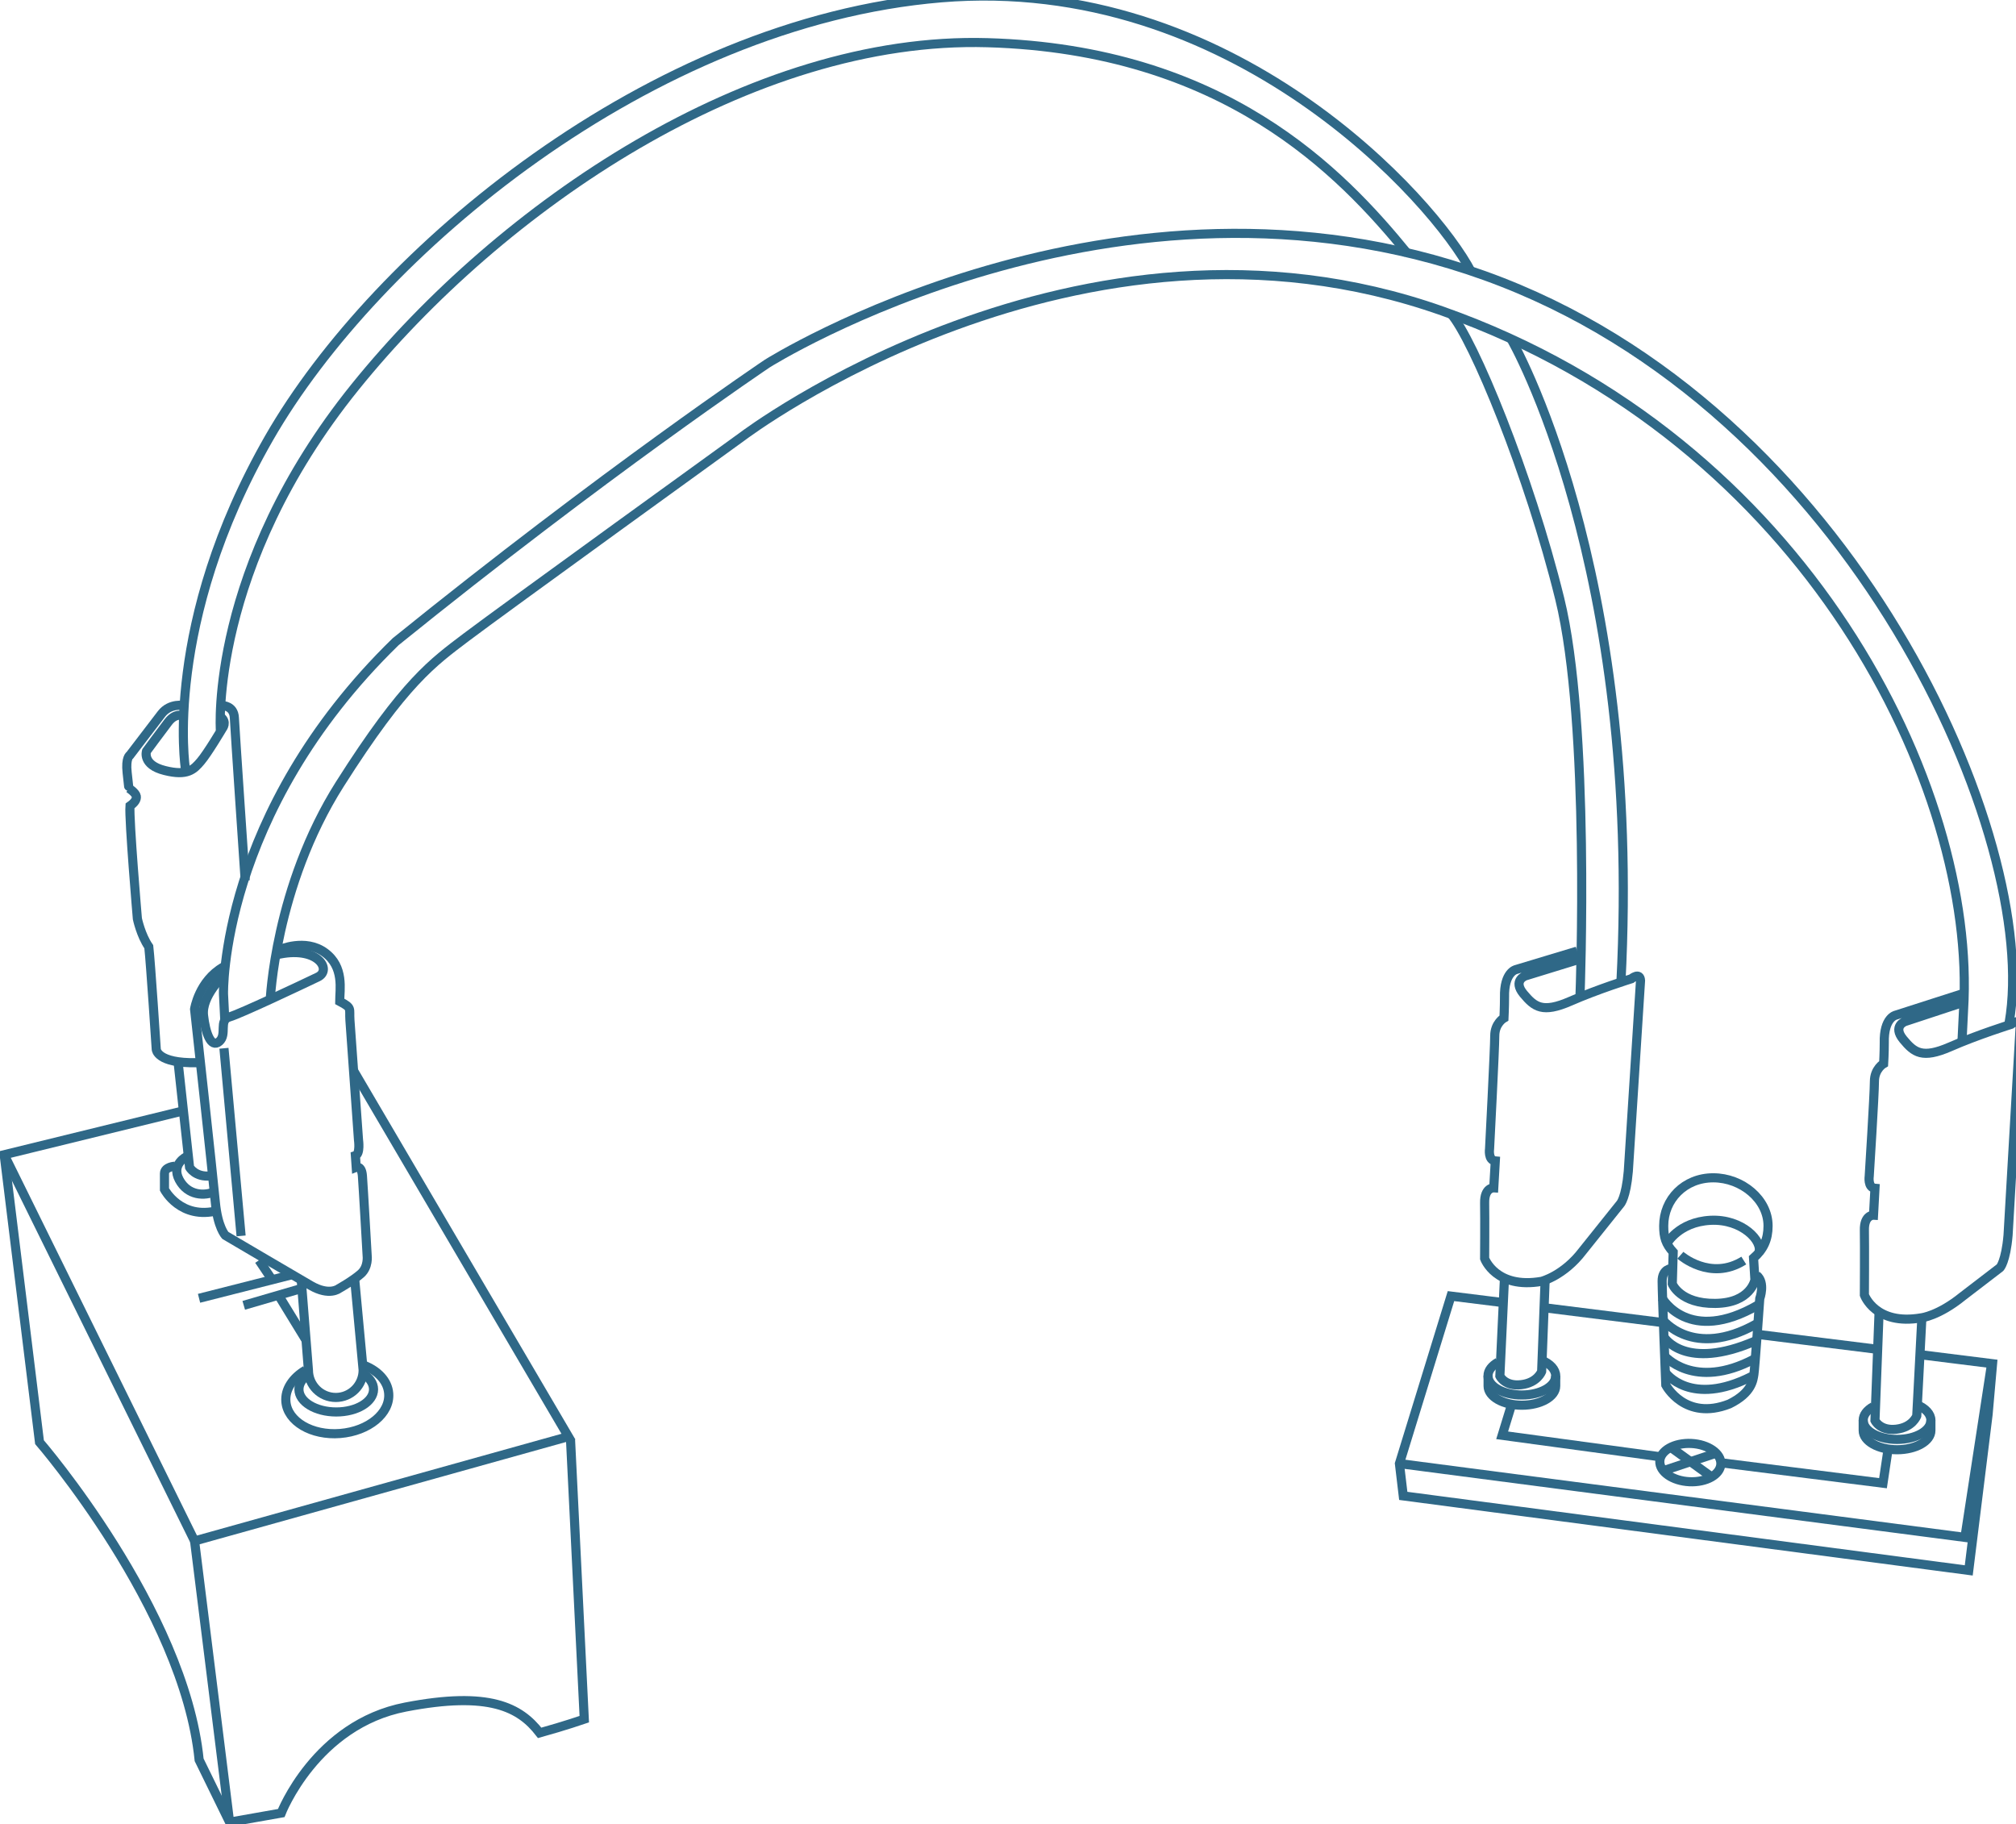 <?xml version="1.0" encoding="UTF-8"?>
<!DOCTYPE svg PUBLIC "-//W3C//DTD SVG 1.1//EN" "http://www.w3.org/Graphics/SVG/1.1/DTD/svg11.dtd">
<svg version="1.1" xmlns="http://www.w3.org/2000/svg" xmlns:xlink="http://www.w3.org/1999/xlink" width="221" height="200"  xml:space="preserve" id="cgDrawnPhysicalCircuit">
    <!-- Generated by PaintCode - http://www.paintcodeapp.com -->
    <path id="cgDrawnPhysicalCircuit-bezier2" stroke="rgb(47, 104, 135)" stroke-width="1" stroke-miterlimit="10" fill="none" d="M 20.34,121.72 L 0.46,126.59 21.33,168.93 62.31,157.49 38.76,117.38" />
    <path id="cgDrawnPhysicalCircuit-bezier3" stroke="rgb(47, 104, 135)" stroke-width="1" stroke-miterlimit="10" fill="none" d="M 0.46,126.59 L 4.33,158.1 C 4.33,158.1 20.17,176.43 21.83,192.93 L 25.17,199.76 30.83,198.76 C 30.83,198.76 34.59,189.04 44.46,187.14 53.65,185.37 56.99,187.17 59.16,189.97 61.87,189.22 64.05,188.47 64.05,188.47 L 62.54,157.78" />
    <path id="cgDrawnPhysicalCircuit-bezier4" stroke="rgb(47, 104, 135)" stroke-width="1" stroke-miterlimit="10" fill="none" d="M 21.33,168.93 L 25.17,199.76" />
    <path id="cgDrawnPhysicalCircuit-bezier5" stroke="rgb(47, 104, 135)" stroke-width="1" stroke-miterlimit="10" fill="none" d="M 19.53,116.5 L 20.78,127.97 C 20.78,127.97 21.4,129.1 23.09,128.91" />
    <path id="cgDrawnPhysicalCircuit-bezier6" stroke="rgb(47, 104, 135)" stroke-width="1" stroke-miterlimit="10" fill="none" d="M 20.47,126.79 C 20.47,126.79 18.72,127.6 19.65,129.34 20.59,131.09 22.44,131.16 23.62,130.6" />
    <path id="cgDrawnPhysicalCircuit-bezier7" stroke="rgb(47, 104, 135)" stroke-width="1" stroke-miterlimit="10" fill="none" d="M 19.16,127.85 C 19.16,127.85 18.03,127.91 18.03,128.66 18.03,129.41 18.03,130.4 18.03,130.4 18.03,130.4 19.78,133.77 23.89,132.71" />
    <path id="cgDrawnPhysicalCircuit-bezier8" stroke="rgb(47, 104, 135)" stroke-width="1" stroke-miterlimit="10" fill="none" d="M 26.72,143.1 L 33.03,141.26" />
    <path id="cgDrawnPhysicalCircuit-bezier9" stroke="rgb(47, 104, 135)" stroke-width="1" stroke-miterlimit="10" fill="none" d="M 30.53,141.99 L 33.51,146.86" />
    <path id="cgDrawnPhysicalCircuit-bezier10" stroke="rgb(47, 104, 135)" stroke-width="1" stroke-miterlimit="10" fill="none" d="M 24.38,77.35 C 24.38,77.35 25.62,77.35 25.69,78.66 25.75,79.97 26.88,96.53 26.88,96.53" />
    <path id="cgDrawnPhysicalCircuit-bezier11" stroke="rgb(47, 104, 135)" stroke-width="1" stroke-miterlimit="10" fill="none" d="M 20.19,77.35 C 20.19,77.35 18.64,77.03 17.69,78.28 L 14.25,82.78 C 14.25,82.78 13.75,83.03 13.94,84.72 14.12,86.41 14.13,86.41 14.13,86.41 14.13,86.41 14.88,86.91 14.94,87.29 15,87.66 14.73,88.01 14.25,88.35 14.13,89.85 15.06,100.72 15.06,100.72 15.06,100.72 15.44,102.54 16.31,103.79 16.5,105.41 17.13,115.04 17.13,115.04 17.13,115.04 17.19,116.59 21.56,116.5" />
    <path id="cgDrawnPhysicalCircuit-bezier12" stroke="rgb(47, 104, 135)" stroke-width="1" stroke-miterlimit="10" fill="none" d="M 20.06,78.47 C 20.06,78.47 19.25,78.1 18.44,79.16 17.63,80.22 16.06,82.35 16.06,82.35 16.06,82.35 15.56,83.85 18.06,84.47 20.56,85.1 21.25,84.35 22,83.47 22.75,82.6 24.38,79.85 24.38,79.85 24.38,79.85 24.94,79.16 24.19,78.6" />
    <path id="cgDrawnPhysicalCircuit-bezier13" stroke="rgb(47, 104, 135)" stroke-width="1" stroke-miterlimit="10" fill="none" d="M 20.32,84.24 C 20.32,84.24 17.83,68.35 29.5,48.01 41.17,27.68 71.25,2.43 103.17,-0.24 135.08,-2.9 157.29,22.06 161.29,29.81" />
    <path id="cgDrawnPhysicalCircuit-bezier14" stroke="rgb(47, 104, 135)" stroke-width="1" stroke-miterlimit="10" fill="none" d="M 24.16,80.05 C 24.16,80.05 22.92,62.26 38.92,42.43 54.92,22.6 82.33,3.93 108.25,4.68 134.17,5.43 146.99,18.83 154.32,27.83" />
    <path id="cgDrawnPhysicalCircuit-bezier15" stroke="rgb(47, 104, 135)" stroke-width="1" stroke-miterlimit="10" fill="none" d="M 28.39,138.16 L 29.88,140.38" />
    <path id="cgDrawnPhysicalCircuit-bezier16" stroke="rgb(47, 104, 135)" stroke-width="1" stroke-miterlimit="10" fill="none" d="M 21.82,142.33 L 32.02,139.74" />
    <path id="cgDrawnPhysicalCircuit-bezier17" stroke="rgb(47, 104, 135)" stroke-width="1" stroke-miterlimit="10" fill="none" d="M 29.62,109.72 C 29.62,109.72 30.12,97.22 37.25,85.97 44.38,74.72 47.5,72.6 51.12,69.85 54.75,67.1 81.38,47.85 81.38,47.85 81.38,47.85 118.12,19.97 158.12,34.1 198.12,48.22 216.75,86.47 215.25,110.72 L 215.08,114.18" />
    <path id="cgDrawnPhysicalCircuit-bezier18" stroke="rgb(47, 104, 135)" stroke-width="1" stroke-miterlimit="10" fill="none" d="M 220.25,112.1 C 223.75,92.1 203.12,44.72 162.75,30.22 122.38,15.72 84.12,39.85 84.12,39.85 84.12,39.85 66.25,51.85 43.37,70.35 24,89.22 24.5,108.97 24.5,108.97 L 24.65,111.98" />
    <path id="cgDrawnPhysicalCircuit-bezier19" stroke="rgb(47, 104, 135)" stroke-width="1" stroke-miterlimit="10" fill="none" d="M 165.66,37.18 C 165.66,37.18 180.05,61.94 177.69,107.72" />
    <path id="cgDrawnPhysicalCircuit-bezier20" stroke="rgb(47, 104, 135)" stroke-width="1" stroke-miterlimit="10" fill="none" d="M 173.21,109.01 C 173.21,109.01 174.34,79.29 170.98,65.63 167.62,51.98 161.5,37.18 159.04,34.38" />
    <path id="cgDrawnPhysicalCircuit-bezier21" stroke="rgb(47, 104, 135)" stroke-width="1" stroke-miterlimit="10" fill="none" d="M 172.89,104.27 L 166.19,106.29 C 166.19,106.29 164.87,106.55 164.93,109.33 164.93,110.4 164.87,111.6 164.87,111.6 164.87,111.6 163.86,112.17 163.86,113.56 163.86,114.95 163.29,125.94 163.29,125.94 163.29,125.94 163.1,127.2 163.92,127.27 L 163.75,130.22 C 163.75,130.22 162.72,130.16 162.75,131.88 162.78,133.6 162.75,137.97 162.75,137.97 162.75,137.97 163.97,141.35 169,140.47 169,140.47 171.44,139.85 173.5,137.13 L 177.63,131.97 C 177.63,131.97 178.25,131.31 178.5,128.41 L 179.84,107.49 C 179.78,106.53 178.83,107.3 178.83,107.3 178.83,107.3 175.16,108.44 172.13,109.77 169.1,111.09 168.22,110.4 167.01,108.95 165.81,107.49 167.2,106.99 167.2,106.99 L 172.95,105.22" />
    <path id="cgDrawnPhysicalCircuit-bezier22" stroke="rgb(47, 104, 135)" stroke-width="1" stroke-miterlimit="10" fill="none" d="M 215.17,108.93 L 207.82,111.29 C 207.82,111.29 206.49,111.55 206.56,114.33 206.56,115.4 206.49,116.6 206.49,116.6 206.49,116.6 205.48,117.17 205.48,118.56 205.48,119.95 204.91,128.94 204.91,128.94 204.91,128.94 204.72,130.2 205.54,130.27 L 205.38,133.22 C 205.38,133.22 204.34,133.16 204.38,134.88 204.41,136.6 204.38,141.97 204.38,141.97 204.38,141.97 205.59,145.35 210.63,144.47 210.63,144.47 212.5,144.26 215.13,142.13 L 219.25,138.97 C 219.25,138.97 219.88,138.31 220.13,135.41 L 221.46,112.49 C 221.41,111.53 220.45,112.3 220.45,112.3 220.45,112.3 216.79,113.44 213.76,114.77 210.72,116.09 209.84,115.4 208.64,113.95 207.44,112.49 208.83,111.99 208.83,111.99 L 215.08,109.93" />
    <path id="cgDrawnPhysicalCircuit-bezier23" stroke="rgb(47, 104, 135)" stroke-width="1" stroke-miterlimit="10" fill="none" d="M 164.92,140.22 L 164.42,150.85 C 164.42,150.85 164.96,152.01 166.75,151.8 168.54,151.6 169,150.35 169,150.35 L 169.38,140.39" />
    <path id="cgDrawnPhysicalCircuit-bezier24" stroke="rgb(47, 104, 135)" stroke-width="1" stroke-miterlimit="10" fill="none" d="M 169.03,149.13 C 169.94,149.51 170.54,150.13 170.54,150.83 170.54,151.99 168.88,152.93 166.83,152.93 164.78,152.93 163.12,151.99 163.12,150.83 163.12,150.24 163.54,149.72 164.21,149.34" />
    <path id="cgDrawnPhysicalCircuit-bezier25" stroke="rgb(47, 104, 135)" stroke-width="1" stroke-miterlimit="10" fill="none" d="M 170.54,150.83 L 170.54,151.95 C 170.54,153.11 168.88,154.05 166.83,154.05 164.79,154.05 163.13,153.11 163.13,151.95 L 163.13,150.83" />
    <path id="cgDrawnPhysicalCircuit-bezier26" stroke="rgb(47, 104, 135)" stroke-width="1" stroke-miterlimit="10" fill="none" d="M 206,143.6 L 205.54,155.72 C 205.54,155.72 206.08,156.89 207.88,156.68 209.67,156.47 210.12,155.22 210.12,155.22 L 210.67,144.68" />
    <path id="cgDrawnPhysicalCircuit-bezier27" stroke="rgb(47, 104, 135)" stroke-width="1" stroke-miterlimit="10" fill="none" d="M 210.15,154 C 211.07,154.39 211.67,155 211.67,155.7 211.67,156.86 210.01,157.8 207.96,157.8 205.91,157.8 204.25,156.86 204.25,155.7 204.25,155.12 204.66,154.59 205.34,154.21" />
    <path id="cgDrawnPhysicalCircuit-bezier28" stroke="rgb(47, 104, 135)" stroke-width="1" stroke-miterlimit="10" fill="none" d="M 211.67,155.7 L 211.67,156.83 C 211.67,157.99 210.01,158.93 207.96,158.93 205.91,158.93 204.25,157.99 204.25,156.83 L 204.25,155.7" />
    <path id="cgDrawnPhysicalCircuit-bezier29" stroke="rgb(47, 104, 135)" stroke-width="1" stroke-miterlimit="10" fill="none" d="M 164.53,142.77 L 159.06,142.09 153.41,160.45 153.83,163.99 215.82,172.16 217.94,155.06 218.43,149.5 210.43,148.5" />
    <path id="cgDrawnPhysicalCircuit-bezier30" stroke="rgb(47, 104, 135)" stroke-width="1" stroke-miterlimit="10" fill="none" d="M 182.58,145.03 L 169.26,143.36" />
    <path id="cgDrawnPhysicalCircuit-bezier31" stroke="rgb(47, 104, 135)" stroke-width="1" stroke-miterlimit="10" fill="none" d="M 205.64,147.9 L 192.23,146.23" />
    <path id="cgDrawnPhysicalCircuit-bezier32" stroke="rgb(47, 104, 135)" stroke-width="1" stroke-miterlimit="10" fill="none" d="M 153.41,160.45 L 215.4,168.54 218.26,149.92" />
    <path id="cgDrawnPhysicalCircuit-bezier33" stroke="rgb(47, 104, 135)" stroke-width="1" stroke-miterlimit="10" fill="none" d="M 192.23,137.92 L 192.38,140.31 C 192.38,140.31 191.93,142.84 188.05,142.89 184.17,142.94 183.32,140.75 183.32,140.75 L 183.42,137.27 C 182.6,136.36 182.38,135.66 182.38,134.39 182.38,131.5 184.65,129.12 187.81,129.12 190.97,129.12 193.82,131.5 193.82,134.39 193.82,135.88 193.32,136.96 192.23,137.92 Z M 192.23,137.92" />
    <path id="cgDrawnPhysicalCircuit-bezier34" stroke="rgb(47, 104, 135)" stroke-width="1" stroke-miterlimit="10" fill="none" d="M 182.74,136.32 C 182.74,136.32 184,133.97 187.5,133.78 191,133.6 193.3,136.09 192.8,137.34" />
    <path id="cgDrawnPhysicalCircuit-bezier35" stroke="rgb(47, 104, 135)" stroke-width="1" stroke-miterlimit="10" fill="none" d="M 24.5,106.94 C 24.5,106.94 22.07,109.21 22.31,111.32 22.52,113.22 23.13,114.95 24.03,114.18 24.93,113.41 23.94,111.84 25.14,111.49 26.34,111.15 33.21,107.89 34.84,107.11 36.47,106.34 34.79,103.57 30.24,104.69" />
    <path id="cgDrawnPhysicalCircuit-bezier36" stroke="rgb(47, 104, 135)" stroke-width="1" stroke-miterlimit="10" fill="none" d="M 33.03,140.4 L 33.81,150.2 C 33.81,151.85 35.15,153.2 36.81,153.2 38.47,153.2 39.81,151.85 39.81,150.2 L 38.86,140.02" />
    <path id="cgDrawnPhysicalCircuit-bezier37" stroke="rgb(47, 104, 135)" stroke-width="1" stroke-miterlimit="10" fill="none" d="M 39.78,150.58 C 40.5,151.02 40.95,151.64 40.95,152.31 40.95,153.68 39.12,154.79 36.86,154.79 34.6,154.79 32.77,153.68 32.77,152.31 32.77,151.67 33.17,151.09 33.83,150.64" />
    <path id="cgDrawnPhysicalCircuit-bezier38" stroke="rgb(47, 104, 135)" stroke-width="1" stroke-miterlimit="10" fill="none" d="M 39.86,149.66 C 41.42,150.26 42.5,151.38 42.61,152.75 42.79,154.93 40.4,156.9 37.29,157.15 34.18,157.4 31.51,155.83 31.34,153.65 31.23,152.3 32.09,151.04 33.49,150.21" />
    <path id="cgDrawnPhysicalCircuit-bezier39" stroke="rgb(47, 104, 135)" stroke-width="1" stroke-miterlimit="10" fill="none" d="M 30.64,104.11 C 30.64,104.11 33.47,102.85 35.61,104.43 37.76,106 37.24,108.49 37.24,109.78 38.64,110.52 38.27,110.52 38.36,111.84 38.45,113.13 39.3,124.97 39.3,124.97 39.3,124.97 39.52,126.49 38.96,126.68 39.05,127.97 39.05,127.97 39.05,127.97 39.05,127.97 39.65,127.74 39.73,128.93 39.82,130.11 40.25,137.67 40.25,137.67 40.25,137.67 40.41,138.89 39.56,139.64 38.7,140.4 37.16,141.26 37.16,141.26 37.16,141.26 36.12,142.12 34.07,140.93 32.02,139.74 24.71,135.44 24.71,135.44 24.71,135.44 23.86,134.58 23.6,131.75 23.34,128.91 21.33,110.63 21.33,110.63 21.33,110.63 21.8,107.54 24.5,106" />
    <path id="cgDrawnPhysicalCircuit-bezier40" stroke="rgb(47, 104, 135)" stroke-width="1" stroke-miterlimit="10" fill="none" d="M 24.55,114.92 L 26.43,135.49" />
    <path id="cgDrawnPhysicalCircuit-bezier41" stroke="rgb(47, 104, 135)" stroke-width="1" stroke-miterlimit="10" fill="none" d="M 183.25,139.07 C 183.25,139.07 182.21,139.07 182.21,140.45 182.21,141.83 182.61,151.84 182.61,151.84 182.61,151.84 184.7,155.83 189.58,153.91 192.09,152.68 192.17,151.25 192.27,150.65 192.37,150.06 192.91,142.37 192.91,142.37 192.91,142.37 193.55,140.6 192.57,139.81" />
    <path id="cgDrawnPhysicalCircuit-bezier42" stroke="rgb(47, 104, 135)" stroke-width="1" stroke-miterlimit="10" fill="none" d="M 182.19,142.28 C 182.19,142.28 185.08,147.5 192.72,143.07" />
    <path id="cgDrawnPhysicalCircuit-bezier43" stroke="rgb(47, 104, 135)" stroke-width="1" stroke-miterlimit="10" fill="none" d="M 182.22,144.63 C 182.22,144.63 185.56,149.07 192.56,145.13" />
    <path id="cgDrawnPhysicalCircuit-bezier44" stroke="rgb(47, 104, 135)" stroke-width="1" stroke-miterlimit="10" fill="none" d="M 182.44,146.6 C 182.44,146.6 184.7,150.36 192.44,147" />
    <path id="cgDrawnPhysicalCircuit-bezier45" stroke="rgb(47, 104, 135)" stroke-width="1" stroke-miterlimit="10" fill="none" d="M 182.41,148.58 C 182.41,148.58 185.64,152.52 192.34,148.97" />
    <path id="cgDrawnPhysicalCircuit-bezier46" stroke="rgb(47, 104, 135)" stroke-width="1" stroke-miterlimit="10" fill="none" d="M 182.61,150.51 C 182.61,150.51 185.32,154.3 192.02,150.9" />
    <path id="cgDrawnPhysicalCircuit-bezier47" stroke="rgb(47, 104, 135)" stroke-width="1" stroke-miterlimit="10" fill="none" d="M 184.21,137.61 C 184.21,137.61 187.49,140.5 191.16,138.19" />
    <path id="cgDrawnPhysicalCircuit-bezier48" stroke="rgb(47, 104, 135)" stroke-width="1" stroke-miterlimit="10" fill="none" d="M 165.67,154.1 L 164.67,157.35 181.83,159.68" />
    <path id="cgDrawnPhysicalCircuit-bezier49" stroke="rgb(47, 104, 135)" stroke-width="1" stroke-miterlimit="10" fill="none" d="M 188.58,160.35 L 206.42,162.6 206.92,159.26" />
    <ellipse id="cgDrawnPhysicalCircuit-oval" stroke="rgb(47, 104, 135)" stroke-width="1" stroke-miterlimit="10" fill="none" cx="0" cy="-0" rx="3.35" ry="2.1"  transform="translate(185.3, 160.34) rotate(2.75)" />
    <path id="cgDrawnPhysicalCircuit-bezier50" stroke="rgb(47, 104, 135)" stroke-width="1" stroke-miterlimit="10" fill="none" d="M 183.17,158.68 L 187.42,161.76" />
    <path id="cgDrawnPhysicalCircuit-bezier51" stroke="rgb(47, 104, 135)" stroke-width="1" stroke-miterlimit="10" fill="none" d="M 182.25,161.26 L 188,159.35" />
</svg>

